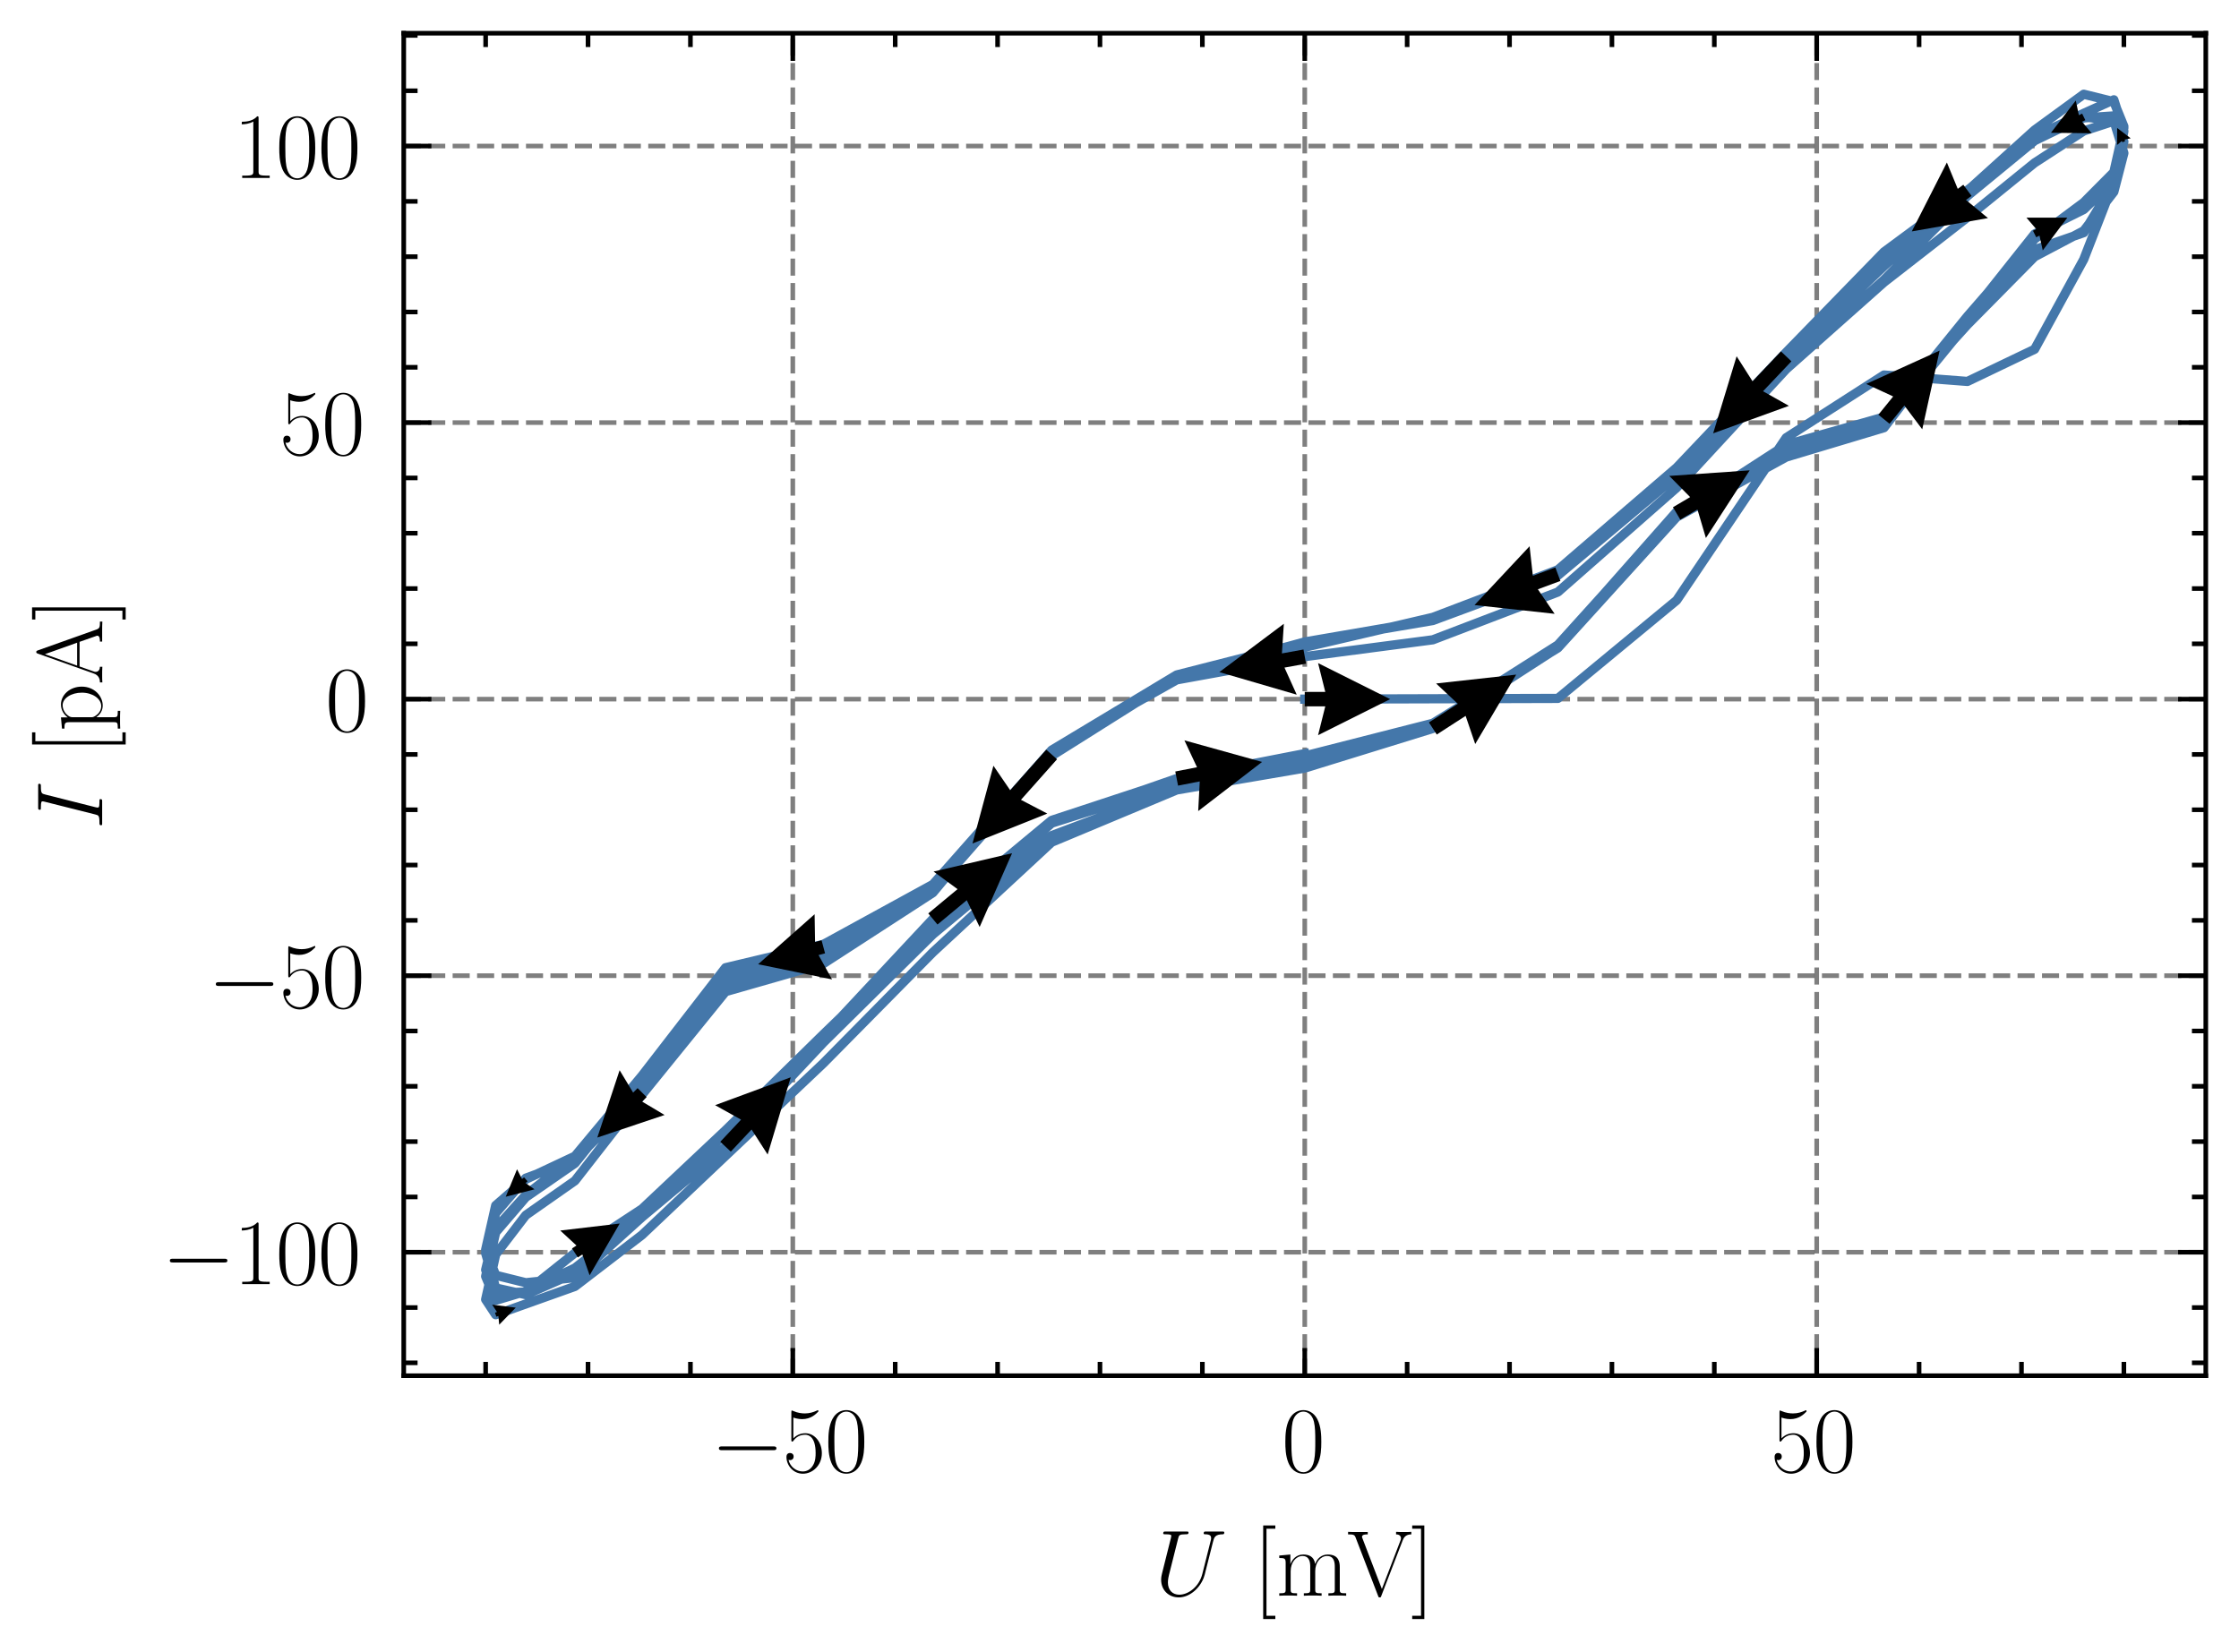 <?xml version="1.0" encoding="utf-8" standalone="no"?>
<!DOCTYPE svg PUBLIC "-//W3C//DTD SVG 1.1//EN"
  "http://www.w3.org/Graphics/SVG/1.1/DTD/svg11.dtd">
<svg xmlns:xlink="http://www.w3.org/1999/xlink" width="242.655pt" height="179.048pt" viewBox="0 0 242.655 179.048" xmlns="http://www.w3.org/2000/svg" version="1.1">
 <defs>
  <style type="text/css">*{stroke-linejoin: round; stroke-linecap: butt}</style>
 </defs>
 <g id="figure_1">
  <g id="patch_1">
   <path d="M 0 179.048 
L 242.655 179.048 
L 242.655 0 
L 0 0 
L 0 179.048 
z
" style="fill: none"/>
  </g>
  <g id="axes_1">
   <g id="patch_2">
    <path d="M 43.755 149.13 
L 239.055 149.13 
L 239.055 3.6 
L 43.755 3.6 
L 43.755 149.13 
z
" style="fill: none"/>
   </g>
   <g id="matplotlib.axis_1">
    <g id="xtick_1">
     <g id="line2d_1">
      <path d="M 85.922 149.13 
L 85.922 3.6 
" clip-path="url(#p06e6114f86)" style="fill: none; stroke-dasharray: 1.85,0.8; stroke-dashoffset: 0; stroke: #000000; stroke-opacity: 0.5; stroke-width: 0.5"/>
     </g>
     <g id="line2d_2">
      <defs>
       <path id="m172c52ded3" d="M 0 0 
L 0 -3 
" style="stroke: #000000; stroke-width: 0.5"/>
      </defs>
      <g>
       <use xlink:href="#m172c52ded3" x="85.922" y="149.13" style="stroke: #000000; stroke-width: 0.5"/>
      </g>
     </g>
     <g id="line2d_3">
      <defs>
       <path id="mcea7847531" d="M 0 0 
L 0 3 
" style="stroke: #000000; stroke-width: 0.5"/>
      </defs>
      <g>
       <use xlink:href="#mcea7847531" x="85.922" y="3.6" style="stroke: #000000; stroke-width: 0.5"/>
      </g>
     </g>
     <g id="text_1">
      <!-- $\mathdefault{−50}$ -->
      <g transform="translate(77.067 159.548) scale(0.1 -0.1)">
       <defs>
        <path id="CMSY10-0" d="M 4218 1472 
C 4326 1472 4442 1472 4442 1600 
C 4442 1728 4326 1728 4218 1728 
L 755 1728 
C 646 1728 531 1728 531 1600 
C 531 1472 646 1472 755 1472 
L 4218 1472 
z
" transform="scale(0.016)"/>
        <path id="CMR17-35" d="M 730 3692 
C 794 3666 1056 3584 1325 3584 
C 1920 3584 2246 3911 2432 4100 
C 2432 4157 2432 4192 2394 4192 
C 2387 4192 2374 4192 2323 4163 
C 2099 4058 1837 3973 1517 3973 
C 1325 3973 1037 3999 723 4139 
C 653 4171 640 4171 634 4171 
C 602 4171 595 4164 595 4037 
L 595 2203 
C 595 2089 595 2057 659 2057 
C 691 2057 704 2070 736 2114 
C 941 2401 1222 2522 1542 2522 
C 1766 2522 2246 2382 2246 1289 
C 2246 1085 2246 715 2054 421 
C 1894 159 1645 25 1370 25 
C 947 25 518 320 403 814 
C 429 807 480 795 506 795 
C 589 795 749 840 749 1038 
C 749 1210 627 1280 506 1280 
C 358 1280 262 1190 262 1011 
C 262 454 704 -128 1382 -128 
C 2042 -128 2669 440 2669 1264 
C 2669 2030 2170 2624 1549 2624 
C 1222 2624 947 2503 730 2274 
L 730 3692 
z
" transform="scale(0.016)"/>
        <path id="CMR17-30" d="M 2688 2025 
C 2688 2416 2682 3080 2413 3591 
C 2176 4039 1798 4198 1466 4198 
C 1158 4198 768 4058 525 3597 
C 269 3118 243 2524 243 2025 
C 243 1661 250 1106 448 619 
C 723 -39 1216 -128 1466 -128 
C 1760 -128 2208 -7 2470 600 
C 2662 1042 2688 1559 2688 2025 
z
M 1466 -26 
C 1056 -26 813 325 723 812 
C 653 1188 653 1738 653 2096 
C 653 2588 653 2997 736 3387 
C 858 3929 1216 4096 1466 4096 
C 1728 4096 2067 3923 2189 3400 
C 2272 3036 2278 2607 2278 2096 
C 2278 1680 2278 1169 2202 792 
C 2067 95 1690 -26 1466 -26 
z
" transform="scale(0.016)"/>
       </defs>
       <use xlink:href="#CMSY10-0" transform="scale(0.996)"/>
       <use xlink:href="#CMR17-35" transform="translate(77.487 0) scale(0.996)"/>
       <use xlink:href="#CMR17-30" transform="translate(123.178 0) scale(0.996)"/>
      </g>
     </g>
    </g>
    <g id="xtick_2">
     <g id="line2d_4">
      <path d="M 141.405 149.13 
L 141.405 3.6 
" clip-path="url(#p06e6114f86)" style="fill: none; stroke-dasharray: 1.85,0.8; stroke-dashoffset: 0; stroke: #000000; stroke-opacity: 0.5; stroke-width: 0.5"/>
     </g>
     <g id="line2d_5">
      <g>
       <use xlink:href="#m172c52ded3" x="141.405" y="149.13" style="stroke: #000000; stroke-width: 0.5"/>
      </g>
     </g>
     <g id="line2d_6">
      <g>
       <use xlink:href="#mcea7847531" x="141.405" y="3.6" style="stroke: #000000; stroke-width: 0.5"/>
      </g>
     </g>
     <g id="text_2">
      <!-- $\mathdefault{0}$ -->
      <g transform="translate(138.915 159.548) scale(0.1 -0.1)">
       <use xlink:href="#CMR17-30" transform="scale(0.996)"/>
      </g>
     </g>
    </g>
    <g id="xtick_3">
     <g id="line2d_7">
      <path d="M 196.888 149.13 
L 196.888 3.6 
" clip-path="url(#p06e6114f86)" style="fill: none; stroke-dasharray: 1.85,0.8; stroke-dashoffset: 0; stroke: #000000; stroke-opacity: 0.5; stroke-width: 0.5"/>
     </g>
     <g id="line2d_8">
      <g>
       <use xlink:href="#m172c52ded3" x="196.888" y="149.13" style="stroke: #000000; stroke-width: 0.5"/>
      </g>
     </g>
     <g id="line2d_9">
      <g>
       <use xlink:href="#mcea7847531" x="196.888" y="3.6" style="stroke: #000000; stroke-width: 0.5"/>
      </g>
     </g>
     <g id="text_3">
      <!-- $\mathdefault{50}$ -->
      <g transform="translate(191.907 159.548) scale(0.1 -0.1)">
       <use xlink:href="#CMR17-35" transform="scale(0.996)"/>
       <use xlink:href="#CMR17-30" transform="translate(45.69 0) scale(0.996)"/>
      </g>
     </g>
    </g>
    <g id="xtick_4">
     <g id="line2d_10">
      <defs>
       <path id="m55283a9074" d="M 0 0 
L 0 -1.5 
" style="stroke: #000000; stroke-width: 0.5"/>
      </defs>
      <g>
       <use xlink:href="#m55283a9074" x="52.633" y="149.13" style="stroke: #000000; stroke-width: 0.5"/>
      </g>
     </g>
     <g id="line2d_11">
      <defs>
       <path id="m4ad8b0ff01" d="M 0 0 
L 0 1.5 
" style="stroke: #000000; stroke-width: 0.5"/>
      </defs>
      <g>
       <use xlink:href="#m4ad8b0ff01" x="52.633" y="3.6" style="stroke: #000000; stroke-width: 0.5"/>
      </g>
     </g>
    </g>
    <g id="xtick_5">
     <g id="line2d_12">
      <g>
       <use xlink:href="#m55283a9074" x="63.729" y="149.13" style="stroke: #000000; stroke-width: 0.5"/>
      </g>
     </g>
     <g id="line2d_13">
      <g>
       <use xlink:href="#m4ad8b0ff01" x="63.729" y="3.6" style="stroke: #000000; stroke-width: 0.5"/>
      </g>
     </g>
    </g>
    <g id="xtick_6">
     <g id="line2d_14">
      <g>
       <use xlink:href="#m55283a9074" x="74.826" y="149.13" style="stroke: #000000; stroke-width: 0.5"/>
      </g>
     </g>
     <g id="line2d_15">
      <g>
       <use xlink:href="#m4ad8b0ff01" x="74.826" y="3.6" style="stroke: #000000; stroke-width: 0.5"/>
      </g>
     </g>
    </g>
    <g id="xtick_7">
     <g id="line2d_16">
      <g>
       <use xlink:href="#m55283a9074" x="97.019" y="149.13" style="stroke: #000000; stroke-width: 0.5"/>
      </g>
     </g>
     <g id="line2d_17">
      <g>
       <use xlink:href="#m4ad8b0ff01" x="97.019" y="3.6" style="stroke: #000000; stroke-width: 0.5"/>
      </g>
     </g>
    </g>
    <g id="xtick_8">
     <g id="line2d_18">
      <g>
       <use xlink:href="#m55283a9074" x="108.116" y="149.13" style="stroke: #000000; stroke-width: 0.5"/>
      </g>
     </g>
     <g id="line2d_19">
      <g>
       <use xlink:href="#m4ad8b0ff01" x="108.116" y="3.6" style="stroke: #000000; stroke-width: 0.5"/>
      </g>
     </g>
    </g>
    <g id="xtick_9">
     <g id="line2d_20">
      <g>
       <use xlink:href="#m55283a9074" x="119.212" y="149.13" style="stroke: #000000; stroke-width: 0.5"/>
      </g>
     </g>
     <g id="line2d_21">
      <g>
       <use xlink:href="#m4ad8b0ff01" x="119.212" y="3.6" style="stroke: #000000; stroke-width: 0.5"/>
      </g>
     </g>
    </g>
    <g id="xtick_10">
     <g id="line2d_22">
      <g>
       <use xlink:href="#m55283a9074" x="130.309" y="149.13" style="stroke: #000000; stroke-width: 0.5"/>
      </g>
     </g>
     <g id="line2d_23">
      <g>
       <use xlink:href="#m4ad8b0ff01" x="130.309" y="3.6" style="stroke: #000000; stroke-width: 0.5"/>
      </g>
     </g>
    </g>
    <g id="xtick_11">
     <g id="line2d_24">
      <g>
       <use xlink:href="#m55283a9074" x="152.502" y="149.13" style="stroke: #000000; stroke-width: 0.5"/>
      </g>
     </g>
     <g id="line2d_25">
      <g>
       <use xlink:href="#m4ad8b0ff01" x="152.502" y="3.6" style="stroke: #000000; stroke-width: 0.5"/>
      </g>
     </g>
    </g>
    <g id="xtick_12">
     <g id="line2d_26">
      <g>
       <use xlink:href="#m55283a9074" x="163.599" y="149.13" style="stroke: #000000; stroke-width: 0.5"/>
      </g>
     </g>
     <g id="line2d_27">
      <g>
       <use xlink:href="#m4ad8b0ff01" x="163.599" y="3.6" style="stroke: #000000; stroke-width: 0.5"/>
      </g>
     </g>
    </g>
    <g id="xtick_13">
     <g id="line2d_28">
      <g>
       <use xlink:href="#m55283a9074" x="174.695" y="149.13" style="stroke: #000000; stroke-width: 0.5"/>
      </g>
     </g>
     <g id="line2d_29">
      <g>
       <use xlink:href="#m4ad8b0ff01" x="174.695" y="3.6" style="stroke: #000000; stroke-width: 0.5"/>
      </g>
     </g>
    </g>
    <g id="xtick_14">
     <g id="line2d_30">
      <g>
       <use xlink:href="#m55283a9074" x="185.792" y="149.13" style="stroke: #000000; stroke-width: 0.5"/>
      </g>
     </g>
     <g id="line2d_31">
      <g>
       <use xlink:href="#m4ad8b0ff01" x="185.792" y="3.6" style="stroke: #000000; stroke-width: 0.5"/>
      </g>
     </g>
    </g>
    <g id="xtick_15">
     <g id="line2d_32">
      <g>
       <use xlink:href="#m55283a9074" x="207.985" y="149.13" style="stroke: #000000; stroke-width: 0.5"/>
      </g>
     </g>
     <g id="line2d_33">
      <g>
       <use xlink:href="#m4ad8b0ff01" x="207.985" y="3.6" style="stroke: #000000; stroke-width: 0.5"/>
      </g>
     </g>
    </g>
    <g id="xtick_16">
     <g id="line2d_34">
      <g>
       <use xlink:href="#m55283a9074" x="219.082" y="149.13" style="stroke: #000000; stroke-width: 0.5"/>
      </g>
     </g>
     <g id="line2d_35">
      <g>
       <use xlink:href="#m4ad8b0ff01" x="219.082" y="3.6" style="stroke: #000000; stroke-width: 0.5"/>
      </g>
     </g>
    </g>
    <g id="xtick_17">
     <g id="line2d_36">
      <g>
       <use xlink:href="#m55283a9074" x="230.178" y="149.13" style="stroke: #000000; stroke-width: 0.5"/>
      </g>
     </g>
     <g id="line2d_37">
      <g>
       <use xlink:href="#m4ad8b0ff01" x="230.178" y="3.6" style="stroke: #000000; stroke-width: 0.5"/>
      </g>
     </g>
    </g>
    <g id="text_4">
     <!-- $U$ [mV] -->
     <g transform="translate(125.146 172.958) scale(0.1 -0.1)">
      <defs>
       <path id="CMMI12-55" d="M 3238 1474 
C 3014 581 2272 57 1670 57 
C 1210 57 896 363 896 891 
C 896 916 896 1107 966 1387 
L 1594 3887 
C 1651 4103 1664 4167 2118 4167 
C 2234 4167 2298 4167 2298 4282 
C 2298 4352 2240 4352 2202 4352 
C 2086 4352 1952 4352 1830 4352 
L 1075 4352 
C 954 4352 819 4352 698 4352 
C 653 4352 576 4352 576 4231 
C 576 4167 621 4167 742 4167 
C 1126 4167 1126 4116 1126 4046 
C 1126 4008 1082 3824 1050 3715 
L 493 1488 
C 474 1418 435 1246 435 1075 
C 435 374 941 -128 1638 -128 
C 2285 -128 3002 384 3328 1197 
C 3373 1305 3430 1530 3469 1702 
C 3533 1933 3667 2496 3712 2662 
L 3955 3623 
C 4038 3956 4090 4167 4653 4167 
C 4704 4173 4730 4224 4730 4282 
C 4730 4352 4672 4352 4646 4352 
C 4557 4352 4442 4352 4352 4352 
L 4051 4352 
C 3654 4352 3450 4352 3443 4352 
C 3405 4352 3328 4352 3328 4231 
C 3328 4167 3379 4167 3424 4167 
C 3808 4167 3834 4020 3834 3905 
C 3834 3848 3834 3828 3808 3739 
L 3238 1474 
z
" transform="scale(0.016)"/>
       <path id="CMR17-5b" d="M 1504 -1600 
L 1504 -1377 
L 902 -1377 
L 902 4544 
L 1504 4544 
L 1504 4767 
L 678 4767 
L 678 -1600 
L 1504 -1600 
z
" transform="scale(0.016)"/>
       <path id="CMR17-6d" d="M 4326 1933 
C 4326 2252 4269 2790 3507 2790 
C 3072 2790 2771 2496 2656 2151 
L 2650 2151 
C 2573 2676 2195 2790 1837 2790 
C 1331 2790 1069 2400 973 2144 
L 966 2144 
L 966 2790 
L 211 2720 
L 211 2554 
C 589 2554 646 2515 646 2208 
L 646 428 
C 646 184 621 153 211 153 
L 211 -13 
C 365 0 646 0 813 0 
C 979 0 1267 0 1421 -13 
L 1421 153 
C 1011 153 986 178 986 428 
L 986 1658 
C 986 2247 1344 2688 1792 2688 
C 2266 2688 2317 2266 2317 1958 
L 2317 428 
C 2317 184 2291 153 1882 153 
L 1882 -13 
C 2035 0 2317 0 2483 0 
C 2650 0 2938 0 3091 -13 
L 3091 153 
C 2682 153 2656 178 2656 428 
L 2656 1658 
C 2656 2247 3014 2688 3462 2688 
C 3936 2688 3987 2266 3987 1958 
L 3987 428 
C 3987 184 3962 153 3552 153 
L 3552 -13 
C 3706 0 3987 0 4154 0 
C 4320 0 4608 0 4762 -13 
L 4762 153 
C 4352 153 4326 178 4326 428 
L 4326 1933 
z
" transform="scale(0.016)"/>
       <path id="CMR17-56" d="M 3776 3745 
C 3834 3886 3936 4160 4365 4160 
L 4365 4332 
C 4218 4319 4051 4319 3891 4319 
C 3738 4319 3475 4319 3328 4332 
L 3328 4160 
C 3648 4160 3661 3936 3661 3898 
C 3661 3827 3642 3783 3622 3732 
L 2362 446 
L 1043 3886 
C 1024 3931 1011 3963 1011 3994 
C 1011 4160 1267 4160 1402 4160 
L 1402 4319 
C 1197 4319 896 4319 685 4319 
C 518 4319 218 4319 64 4332 
L 64 4160 
C 435 4160 506 4135 582 3931 
L 2106 -26 
C 2138 -115 2144 -128 2214 -128 
C 2285 -128 2291 -115 2323 -26 
L 3776 3745 
z
" transform="scale(0.016)"/>
       <path id="CMR17-5d" d="M 915 4767 
L 90 4767 
L 90 4544 
L 691 4544 
L 691 -1377 
L 90 -1377 
L 90 -1600 
L 915 -1600 
L 915 4767 
z
" transform="scale(0.016)"/>
      </defs>
      <use xlink:href="#CMMI12-55" transform="scale(0.996)"/>
      <use xlink:href="#CMR17-5b" transform="translate(106.735 0) scale(0.996)"/>
      <use xlink:href="#CMR17-6d" transform="translate(131.606 0) scale(0.996)"/>
      <use xlink:href="#CMR17-56" transform="translate(208.525 0) scale(0.996)"/>
      <use xlink:href="#CMR17-5d" transform="translate(277.598 0) scale(0.996)"/>
     </g>
    </g>
   </g>
   <g id="matplotlib.axis_2">
    <g id="ytick_1">
     <g id="line2d_38">
      <path d="M 43.755 135.742 
L 239.055 135.742 
" clip-path="url(#p06e6114f86)" style="fill: none; stroke-dasharray: 1.85,0.8; stroke-dashoffset: 0; stroke: #000000; stroke-opacity: 0.5; stroke-width: 0.5"/>
     </g>
     <g id="line2d_39">
      <defs>
       <path id="mbc89bb32a7" d="M 0 0 
L 3 0 
" style="stroke: #000000; stroke-width: 0.5"/>
      </defs>
      <g>
       <use xlink:href="#mbc89bb32a7" x="43.755" y="135.742" style="stroke: #000000; stroke-width: 0.5"/>
      </g>
     </g>
     <g id="line2d_40">
      <defs>
       <path id="mdef632bd37" d="M 0 0 
L -3 0 
" style="stroke: #000000; stroke-width: 0.5"/>
      </defs>
      <g>
       <use xlink:href="#mdef632bd37" x="239.055" y="135.742" style="stroke: #000000; stroke-width: 0.5"/>
      </g>
     </g>
     <g id="text_5">
      <!-- $\mathdefault{−100}$ -->
      <g transform="translate(17.563 139.201) scale(0.1 -0.1)">
       <defs>
        <path id="CMR17-31" d="M 1702 4058 
C 1702 4192 1696 4192 1606 4192 
C 1357 3916 979 3827 621 3827 
C 602 3827 570 3827 563 3808 
C 557 3795 557 3782 557 3648 
C 755 3648 1088 3686 1344 3839 
L 1344 461 
C 1344 236 1331 160 781 160 
L 589 160 
L 589 0 
C 896 0 1216 0 1523 0 
C 1830 0 2150 0 2458 0 
L 2458 160 
L 2266 160 
C 1715 160 1702 230 1702 458 
L 1702 4058 
z
" transform="scale(0.016)"/>
       </defs>
       <use xlink:href="#CMSY10-0" transform="scale(0.996)"/>
       <use xlink:href="#CMR17-31" transform="translate(77.487 0) scale(0.996)"/>
       <use xlink:href="#CMR17-30" transform="translate(123.178 0) scale(0.996)"/>
       <use xlink:href="#CMR17-30" transform="translate(168.868 0) scale(0.996)"/>
      </g>
     </g>
    </g>
    <g id="ytick_2">
     <g id="line2d_41">
      <path d="M 43.755 105.765 
L 239.055 105.765 
" clip-path="url(#p06e6114f86)" style="fill: none; stroke-dasharray: 1.85,0.8; stroke-dashoffset: 0; stroke: #000000; stroke-opacity: 0.5; stroke-width: 0.5"/>
     </g>
     <g id="line2d_42">
      <g>
       <use xlink:href="#mbc89bb32a7" x="43.755" y="105.765" style="stroke: #000000; stroke-width: 0.5"/>
      </g>
     </g>
     <g id="line2d_43">
      <g>
       <use xlink:href="#mdef632bd37" x="239.055" y="105.765" style="stroke: #000000; stroke-width: 0.5"/>
      </g>
     </g>
     <g id="text_6">
      <!-- $\mathdefault{−50}$ -->
      <g transform="translate(22.544 109.224) scale(0.1 -0.1)">
       <use xlink:href="#CMSY10-0" transform="scale(0.996)"/>
       <use xlink:href="#CMR17-35" transform="translate(77.487 0) scale(0.996)"/>
       <use xlink:href="#CMR17-30" transform="translate(123.178 0) scale(0.996)"/>
      </g>
     </g>
    </g>
    <g id="ytick_3">
     <g id="line2d_44">
      <path d="M 43.755 75.788 
L 239.055 75.788 
" clip-path="url(#p06e6114f86)" style="fill: none; stroke-dasharray: 1.85,0.8; stroke-dashoffset: 0; stroke: #000000; stroke-opacity: 0.5; stroke-width: 0.5"/>
     </g>
     <g id="line2d_45">
      <g>
       <use xlink:href="#mbc89bb32a7" x="43.755" y="75.788" style="stroke: #000000; stroke-width: 0.5"/>
      </g>
     </g>
     <g id="line2d_46">
      <g>
       <use xlink:href="#mdef632bd37" x="239.055" y="75.788" style="stroke: #000000; stroke-width: 0.5"/>
      </g>
     </g>
     <g id="text_7">
      <!-- $\mathdefault{0}$ -->
      <g transform="translate(35.274 79.247) scale(0.1 -0.1)">
       <use xlink:href="#CMR17-30" transform="scale(0.996)"/>
      </g>
     </g>
    </g>
    <g id="ytick_4">
     <g id="line2d_47">
      <path d="M 43.755 45.81 
L 239.055 45.81 
" clip-path="url(#p06e6114f86)" style="fill: none; stroke-dasharray: 1.85,0.8; stroke-dashoffset: 0; stroke: #000000; stroke-opacity: 0.5; stroke-width: 0.5"/>
     </g>
     <g id="line2d_48">
      <g>
       <use xlink:href="#mbc89bb32a7" x="43.755" y="45.81" style="stroke: #000000; stroke-width: 0.5"/>
      </g>
     </g>
     <g id="line2d_49">
      <g>
       <use xlink:href="#mdef632bd37" x="239.055" y="45.81" style="stroke: #000000; stroke-width: 0.5"/>
      </g>
     </g>
     <g id="text_8">
      <!-- $\mathdefault{50}$ -->
      <g transform="translate(30.293 49.27) scale(0.1 -0.1)">
       <use xlink:href="#CMR17-35" transform="scale(0.996)"/>
       <use xlink:href="#CMR17-30" transform="translate(45.69 0) scale(0.996)"/>
      </g>
     </g>
    </g>
    <g id="ytick_5">
     <g id="line2d_50">
      <path d="M 43.755 15.833 
L 239.055 15.833 
" clip-path="url(#p06e6114f86)" style="fill: none; stroke-dasharray: 1.85,0.8; stroke-dashoffset: 0; stroke: #000000; stroke-opacity: 0.5; stroke-width: 0.5"/>
     </g>
     <g id="line2d_51">
      <g>
       <use xlink:href="#mbc89bb32a7" x="43.755" y="15.833" style="stroke: #000000; stroke-width: 0.5"/>
      </g>
     </g>
     <g id="line2d_52">
      <g>
       <use xlink:href="#mdef632bd37" x="239.055" y="15.833" style="stroke: #000000; stroke-width: 0.5"/>
      </g>
     </g>
     <g id="text_9">
      <!-- $\mathdefault{100}$ -->
      <g transform="translate(25.311 19.292) scale(0.1 -0.1)">
       <use xlink:href="#CMR17-31" transform="scale(0.996)"/>
       <use xlink:href="#CMR17-30" transform="translate(45.69 0) scale(0.996)"/>
       <use xlink:href="#CMR17-30" transform="translate(91.381 0) scale(0.996)"/>
      </g>
     </g>
    </g>
    <g id="ytick_6">
     <g id="line2d_53">
      <defs>
       <path id="m4c6cfa48c3" d="M 0 0 
L 1.5 0 
" style="stroke: #000000; stroke-width: 0.5"/>
      </defs>
      <g>
       <use xlink:href="#m4c6cfa48c3" x="43.755" y="147.733" style="stroke: #000000; stroke-width: 0.5"/>
      </g>
     </g>
     <g id="line2d_54">
      <defs>
       <path id="m21a4c5b651" d="M 0 0 
L -1.5 0 
" style="stroke: #000000; stroke-width: 0.5"/>
      </defs>
      <g>
       <use xlink:href="#m21a4c5b651" x="239.055" y="147.733" style="stroke: #000000; stroke-width: 0.5"/>
      </g>
     </g>
    </g>
    <g id="ytick_7">
     <g id="line2d_55">
      <g>
       <use xlink:href="#m4c6cfa48c3" x="43.755" y="141.738" style="stroke: #000000; stroke-width: 0.5"/>
      </g>
     </g>
     <g id="line2d_56">
      <g>
       <use xlink:href="#m21a4c5b651" x="239.055" y="141.738" style="stroke: #000000; stroke-width: 0.5"/>
      </g>
     </g>
    </g>
    <g id="ytick_8">
     <g id="line2d_57">
      <g>
       <use xlink:href="#m4c6cfa48c3" x="43.755" y="129.747" style="stroke: #000000; stroke-width: 0.5"/>
      </g>
     </g>
     <g id="line2d_58">
      <g>
       <use xlink:href="#m21a4c5b651" x="239.055" y="129.747" style="stroke: #000000; stroke-width: 0.5"/>
      </g>
     </g>
    </g>
    <g id="ytick_9">
     <g id="line2d_59">
      <g>
       <use xlink:href="#m4c6cfa48c3" x="43.755" y="123.751" style="stroke: #000000; stroke-width: 0.5"/>
      </g>
     </g>
     <g id="line2d_60">
      <g>
       <use xlink:href="#m21a4c5b651" x="239.055" y="123.751" style="stroke: #000000; stroke-width: 0.5"/>
      </g>
     </g>
    </g>
    <g id="ytick_10">
     <g id="line2d_61">
      <g>
       <use xlink:href="#m4c6cfa48c3" x="43.755" y="117.756" style="stroke: #000000; stroke-width: 0.5"/>
      </g>
     </g>
     <g id="line2d_62">
      <g>
       <use xlink:href="#m21a4c5b651" x="239.055" y="117.756" style="stroke: #000000; stroke-width: 0.5"/>
      </g>
     </g>
    </g>
    <g id="ytick_11">
     <g id="line2d_63">
      <g>
       <use xlink:href="#m4c6cfa48c3" x="43.755" y="111.76" style="stroke: #000000; stroke-width: 0.5"/>
      </g>
     </g>
     <g id="line2d_64">
      <g>
       <use xlink:href="#m21a4c5b651" x="239.055" y="111.76" style="stroke: #000000; stroke-width: 0.5"/>
      </g>
     </g>
    </g>
    <g id="ytick_12">
     <g id="line2d_65">
      <g>
       <use xlink:href="#m4c6cfa48c3" x="43.755" y="99.769" style="stroke: #000000; stroke-width: 0.5"/>
      </g>
     </g>
     <g id="line2d_66">
      <g>
       <use xlink:href="#m21a4c5b651" x="239.055" y="99.769" style="stroke: #000000; stroke-width: 0.5"/>
      </g>
     </g>
    </g>
    <g id="ytick_13">
     <g id="line2d_67">
      <g>
       <use xlink:href="#m4c6cfa48c3" x="43.755" y="93.774" style="stroke: #000000; stroke-width: 0.5"/>
      </g>
     </g>
     <g id="line2d_68">
      <g>
       <use xlink:href="#m21a4c5b651" x="239.055" y="93.774" style="stroke: #000000; stroke-width: 0.5"/>
      </g>
     </g>
    </g>
    <g id="ytick_14">
     <g id="line2d_69">
      <g>
       <use xlink:href="#m4c6cfa48c3" x="43.755" y="87.779" style="stroke: #000000; stroke-width: 0.5"/>
      </g>
     </g>
     <g id="line2d_70">
      <g>
       <use xlink:href="#m21a4c5b651" x="239.055" y="87.779" style="stroke: #000000; stroke-width: 0.5"/>
      </g>
     </g>
    </g>
    <g id="ytick_15">
     <g id="line2d_71">
      <g>
       <use xlink:href="#m4c6cfa48c3" x="43.755" y="81.783" style="stroke: #000000; stroke-width: 0.5"/>
      </g>
     </g>
     <g id="line2d_72">
      <g>
       <use xlink:href="#m21a4c5b651" x="239.055" y="81.783" style="stroke: #000000; stroke-width: 0.5"/>
      </g>
     </g>
    </g>
    <g id="ytick_16">
     <g id="line2d_73">
      <g>
       <use xlink:href="#m4c6cfa48c3" x="43.755" y="69.792" style="stroke: #000000; stroke-width: 0.5"/>
      </g>
     </g>
     <g id="line2d_74">
      <g>
       <use xlink:href="#m21a4c5b651" x="239.055" y="69.792" style="stroke: #000000; stroke-width: 0.5"/>
      </g>
     </g>
    </g>
    <g id="ytick_17">
     <g id="line2d_75">
      <g>
       <use xlink:href="#m4c6cfa48c3" x="43.755" y="63.797" style="stroke: #000000; stroke-width: 0.5"/>
      </g>
     </g>
     <g id="line2d_76">
      <g>
       <use xlink:href="#m21a4c5b651" x="239.055" y="63.797" style="stroke: #000000; stroke-width: 0.5"/>
      </g>
     </g>
    </g>
    <g id="ytick_18">
     <g id="line2d_77">
      <g>
       <use xlink:href="#m4c6cfa48c3" x="43.755" y="57.801" style="stroke: #000000; stroke-width: 0.5"/>
      </g>
     </g>
     <g id="line2d_78">
      <g>
       <use xlink:href="#m21a4c5b651" x="239.055" y="57.801" style="stroke: #000000; stroke-width: 0.5"/>
      </g>
     </g>
    </g>
    <g id="ytick_19">
     <g id="line2d_79">
      <g>
       <use xlink:href="#m4c6cfa48c3" x="43.755" y="51.806" style="stroke: #000000; stroke-width: 0.5"/>
      </g>
     </g>
     <g id="line2d_80">
      <g>
       <use xlink:href="#m21a4c5b651" x="239.055" y="51.806" style="stroke: #000000; stroke-width: 0.5"/>
      </g>
     </g>
    </g>
    <g id="ytick_20">
     <g id="line2d_81">
      <g>
       <use xlink:href="#m4c6cfa48c3" x="43.755" y="39.815" style="stroke: #000000; stroke-width: 0.5"/>
      </g>
     </g>
     <g id="line2d_82">
      <g>
       <use xlink:href="#m21a4c5b651" x="239.055" y="39.815" style="stroke: #000000; stroke-width: 0.5"/>
      </g>
     </g>
    </g>
    <g id="ytick_21">
     <g id="line2d_83">
      <g>
       <use xlink:href="#m4c6cfa48c3" x="43.755" y="33.819" style="stroke: #000000; stroke-width: 0.5"/>
      </g>
     </g>
     <g id="line2d_84">
      <g>
       <use xlink:href="#m21a4c5b651" x="239.055" y="33.819" style="stroke: #000000; stroke-width: 0.5"/>
      </g>
     </g>
    </g>
    <g id="ytick_22">
     <g id="line2d_85">
      <g>
       <use xlink:href="#m4c6cfa48c3" x="43.755" y="27.824" style="stroke: #000000; stroke-width: 0.5"/>
      </g>
     </g>
     <g id="line2d_86">
      <g>
       <use xlink:href="#m21a4c5b651" x="239.055" y="27.824" style="stroke: #000000; stroke-width: 0.5"/>
      </g>
     </g>
    </g>
    <g id="ytick_23">
     <g id="line2d_87">
      <g>
       <use xlink:href="#m4c6cfa48c3" x="43.755" y="21.828" style="stroke: #000000; stroke-width: 0.5"/>
      </g>
     </g>
     <g id="line2d_88">
      <g>
       <use xlink:href="#m21a4c5b651" x="239.055" y="21.828" style="stroke: #000000; stroke-width: 0.5"/>
      </g>
     </g>
    </g>
    <g id="ytick_24">
     <g id="line2d_89">
      <g>
       <use xlink:href="#m4c6cfa48c3" x="43.755" y="9.838" style="stroke: #000000; stroke-width: 0.5"/>
      </g>
     </g>
     <g id="line2d_90">
      <g>
       <use xlink:href="#m21a4c5b651" x="239.055" y="9.838" style="stroke: #000000; stroke-width: 0.5"/>
      </g>
     </g>
    </g>
    <g id="ytick_25">
     <g id="line2d_91">
      <g>
       <use xlink:href="#m4c6cfa48c3" x="43.755" y="3.842" style="stroke: #000000; stroke-width: 0.5"/>
      </g>
     </g>
     <g id="line2d_92">
      <g>
       <use xlink:href="#m21a4c5b651" x="239.055" y="3.842" style="stroke: #000000; stroke-width: 0.5"/>
      </g>
     </g>
    </g>
    <g id="text_10">
     <!-- $I$ [pA] -->
     <g transform="translate(11.072 89.877) rotate(-90) scale(0.1 -0.1)">
      <defs>
       <path id="CMMI12-49" d="M 2355 3880 
C 2413 4103 2426 4167 2893 4167 
C 3034 4167 3085 4167 3085 4288 
C 3085 4352 3014 4352 2995 4352 
C 2880 4352 2739 4352 2624 4352 
L 1837 4352 
C 1709 4352 1562 4352 1434 4352 
C 1382 4352 1312 4352 1312 4231 
C 1312 4167 1363 4167 1491 4167 
C 1888 4167 1888 4116 1888 4046 
C 1888 4002 1875 3963 1862 3906 
L 998 472 
C 941 249 928 185 461 185 
C 320 185 262 185 262 64 
C 262 0 326 0 358 0 
C 474 0 614 0 730 0 
L 1517 0 
C 1645 0 1786 0 1914 0 
C 1965 0 2042 0 2042 115 
C 2042 185 2003 185 1862 185 
C 1466 185 1466 236 1466 312 
C 1466 325 1466 357 1491 459 
L 2355 3880 
z
" transform="scale(0.016)"/>
       <path id="CMR17-70" d="M 1408 -1063 
C 998 -1063 973 -1037 973 -789 
L 973 402 
C 1158 134 1427 -38 1766 -38 
C 2406 -38 3053 523 3053 1388 
C 3053 2191 2496 2802 1837 2802 
C 1453 2802 1139 2592 960 2338 
L 960 2802 
L 198 2732 
L 198 2567 
C 576 2567 634 2528 634 2223 
L 634 -789 
C 634 -1031 608 -1063 198 -1063 
L 198 -1228 
C 352 -1216 634 -1216 800 -1216 
C 966 -1216 1254 -1216 1408 -1228 
L 1408 -1063 
z
M 973 2012 
C 973 2102 973 2235 1222 2471 
C 1254 2497 1472 2688 1792 2688 
C 2259 2688 2643 2108 2643 1382 
C 2643 656 2234 64 1728 64 
C 1498 64 1248 172 1056 472 
C 973 612 973 650 973 752 
L 973 2012 
z
" transform="scale(0.016)"/>
       <path id="CMR17-41" d="M 2323 4378 
C 2291 4461 2278 4480 2214 4480 
C 2150 4480 2138 4461 2106 4378 
L 749 566 
C 627 223 371 153 147 153 
L 147 -13 
C 262 0 518 0 640 0 
C 800 0 1056 0 1210 -13 
L 1210 153 
C 909 153 864 361 864 439 
C 864 497 877 530 890 569 
L 1229 1536 
L 2906 1536 
L 3290 442 
C 3322 365 3322 352 3322 327 
C 3322 153 3046 153 2925 153 
L 2925 0 
C 3110 0 3443 0 3642 0 
C 3808 0 4128 0 4282 -13 
L 4282 153 
C 3942 153 3827 153 3744 387 
L 2323 4378 
z
M 2067 3893 
L 2848 1702 
L 1286 1702 
L 2067 3893 
z
" transform="scale(0.016)"/>
      </defs>
      <use xlink:href="#CMMI12-49" transform="scale(0.996)"/>
      <use xlink:href="#CMR17-5b" transform="translate(80.932 0) scale(0.996)"/>
      <use xlink:href="#CMR17-70" transform="translate(105.804 0) scale(0.996)"/>
      <use xlink:href="#CMR17-41" transform="translate(156.699 0) scale(0.996)"/>
      <use xlink:href="#CMR17-5d" transform="translate(225.771 0) scale(0.996)"/>
     </g>
    </g>
   </g>
   <g id="line2d_93">
    <path d="M 141.405 75.788 
L 168.836 75.708 
L 181.708 65.074 
L 193.582 47.45 
L 204.179 40.652 
L 213.223 41.349 
L 220.502 37.862 
L 225.828 28.119 
L 229.091 19.724 
L 230.178 15.355 
L 229.091 13.134 
L 225.828 14.199 
L 220.502 17.655 
L 213.223 23.561 
L 204.179 30.602 
L 193.582 40.019 
L 181.708 52.871 
L 168.836 64.179 
L 155.287 69.355 
L 141.405 71.176 
L 127.524 73.698 
L 113.975 81.324 
L 101.103 96.768 
L 89.229 104.463 
L 78.632 107.495 
L 69.588 118.654 
L 62.309 127.998 
L 56.983 131.731 
L 53.72 135.988 
L 52.633 140.863 
L 53.72 142.515 
L 62.309 139.452 
L 69.588 133.863 
L 89.229 115.262 
L 101.103 103.231 
L 113.975 91.297 
L 127.524 85.632 
L 141.405 83.259 
L 155.287 78.968 
L 168.836 70.213 
L 181.708 55.904 
L 193.582 48.219 
L 204.179 45.208 
L 213.223 35.2 
L 220.502 27.83 
L 225.828 25.017 
L 229.091 20.793 
L 230.178 16.595 
L 229.091 13.07 
L 225.828 12.67 
L 220.502 15.255 
L 213.223 21.241 
L 204.179 30.34 
L 193.582 39.774 
L 181.708 51.595 
L 168.836 62.383 
L 155.287 67.03 
L 141.405 69.926 
L 127.524 73.457 
L 113.975 81.785 
L 101.103 96.265 
L 89.229 102.366 
L 78.632 105.772 
L 69.588 117.493 
L 62.309 125.408 
L 56.983 129.54 
L 53.72 133.155 
L 52.633 137.654 
L 53.72 140.145 
L 56.983 140.067 
L 62.309 135.818 
L 69.588 131.042 
L 78.632 122.524 
L 89.229 112.127 
L 101.103 100.636 
L 113.975 89.232 
L 127.524 84.922 
L 141.405 82.355 
L 155.287 78.517 
L 168.836 69.914 
L 181.708 55.656 
L 193.582 48.653 
L 204.179 46.099 
L 213.223 35.017 
L 220.502 27.068 
L 225.828 25.221 
L 229.091 19.828 
L 230.178 14.227 
L 229.091 10.818 
L 225.828 12.284 
L 220.502 14.807 
L 213.223 20.629 
L 204.179 27.312 
L 193.582 38.19 
L 181.708 50.693 
L 168.836 61.768 
L 155.287 66.921 
L 127.524 73.408 
L 113.975 81.846 
L 101.103 96.519 
L 89.229 102.636 
L 78.632 105.47 
L 69.588 117.052 
L 62.309 126.103 
L 56.983 129.786 
L 53.72 133.592 
L 52.633 138.36 
L 53.72 140.96 
L 56.983 139.984 
L 62.309 137.455 
L 69.588 131.788 
L 78.632 124.304 
L 89.229 113.022 
L 101.103 101.287 
L 113.975 90.577 
L 127.524 85.484 
L 155.287 78.405 
L 168.836 70.032 
L 181.708 55.465 
L 193.582 48.82 
L 204.179 45.449 
L 213.223 34.286 
L 220.502 25.915 
L 225.828 21.948 
L 229.091 18.664 
L 230.178 13.846 
L 229.091 12.563 
L 225.828 12.778 
L 220.502 15.147 
L 213.223 20.703 
L 204.179 28.18 
L 193.582 38.629 
L 181.708 51.147 
L 168.836 61.989 
L 155.287 67.2 
L 141.405 69.586 
L 127.524 73.404 
L 113.975 81.936 
L 101.103 96.618 
L 89.229 103.563 
L 78.632 106.673 
L 69.588 118.439 
L 62.309 125.749 
L 56.983 127.714 
L 53.72 131.513 
L 52.633 135.841 
L 53.72 139.614 
L 56.983 140.343 
L 62.309 138.001 
L 69.588 131.627 
L 78.632 122.869 
L 89.229 112.329 
L 101.103 99.619 
L 113.975 88.928 
L 127.524 84.465 
L 141.405 82.06 
L 155.287 78.549 
L 168.836 70.241 
L 181.708 56.053 
L 193.582 49.547 
L 204.179 46.365 
L 213.223 34.524 
L 220.502 25.366 
L 225.828 22.711 
L 229.091 19.616 
L 230.178 13.702 
L 229.091 11.022 
L 225.828 10.215 
L 220.502 14.098 
L 204.179 28.852 
L 193.582 38.946 
L 181.708 51.065 
L 168.836 62.244 
L 155.287 67.265 
L 141.405 69.621 
L 127.524 73.166 
L 113.975 81.318 
L 101.103 95.875 
L 89.229 102.379 
L 78.632 104.901 
L 69.588 116.6 
L 62.309 125.333 
L 56.983 127.837 
L 53.72 130.676 
L 52.633 135.473 
L 53.72 138.239 
L 56.983 139.048 
L 62.309 138.5 
L 69.588 131.933 
L 78.632 124.369 
L 89.229 112.895 
L 101.103 100.92 
L 113.975 89.121 
L 127.524 84.398 
L 141.405 81.693 
L 141.405 81.693 
" clip-path="url(#p06e6114f86)" style="fill: none; stroke: #4477aa; stroke-linecap: square"/>
   </g>
   <g id="patch_3">
    <path d="M 43.755 149.13 
L 43.755 3.6 
" style="fill: none; stroke: #000000; stroke-width: 0.5; stroke-linejoin: miter; stroke-linecap: square"/>
   </g>
   <g id="patch_4">
    <path d="M 239.055 149.13 
L 239.055 3.6 
" style="fill: none; stroke: #000000; stroke-width: 0.5; stroke-linejoin: miter; stroke-linecap: square"/>
   </g>
   <g id="patch_5">
    <path d="M 43.755 149.13 
L 239.055 149.13 
" style="fill: none; stroke: #000000; stroke-width: 0.5; stroke-linejoin: miter; stroke-linecap: square"/>
   </g>
   <g id="patch_6">
    <path d="M 43.755 3.6 
L 239.055 3.6 
" style="fill: none; stroke: #000000; stroke-width: 0.5; stroke-linejoin: miter; stroke-linecap: square"/>
   </g>
   <g id="Quiver_1">
    <path d="M 141.405 75.006 
L 143.629 75.006 
L 142.848 71.882 
L 150.66 75.788 
L 142.848 79.694 
L 143.629 76.569 
L 141.405 76.569 
L 141.405 75.006 
" clip-path="url(#p06e6114f86)"/>
    <path d="M 230.03 15.427 
L 229.958 15.279 
L 229.438 15.717 
L 229.453 13.874 
L 230.918 14.992 
L 230.254 15.134 
L 230.326 15.282 
L 230.03 15.427 
" clip-path="url(#p06e6114f86)"/>
    <path d="M 141.545 71.945 
L 139.208 72.369 
L 140.535 75.304 
L 132.151 72.857 
L 139.139 67.618 
L 138.929 70.832 
L 141.266 70.408 
L 141.545 71.945 
" clip-path="url(#p06e6114f86)"/>
    <path d="M 53.644 142.298 
L 53.861 142.221 
L 53.338 141.428 
L 55.895 141.751 
L 54.102 143.602 
L 54.014 142.656 
L 53.797 142.732 
L 53.644 142.298 
" clip-path="url(#p06e6114f86)"/>
    <path d="M 154.863 78.312 
L 157.991 76.291 
L 155.639 74.09 
L 164.32 73.131 
L 159.878 80.652 
L 158.839 77.603 
L 155.711 79.624 
L 154.863 78.312 
" clip-path="url(#p06e6114f86)"/>
    <path d="M 226.001 13.026 
L 225.645 13.198 
L 226.69 14.446 
L 222.277 14.393 
L 224.967 10.895 
L 225.301 12.488 
L 225.656 12.315 
L 226.001 13.026 
" clip-path="url(#p06e6114f86)"/>
    <path d="M 114.558 82.304 
L 110.648 86.703 
L 113.503 88.195 
L 105.393 91.439 
L 107.664 83.005 
L 109.481 85.665 
L 113.391 81.266 
L 114.558 82.304 
" clip-path="url(#p06e6114f86)"/>
    <path d="M 61.99 135.333 
L 62.476 135.015 
L 60.717 133.392 
L 67.162 132.634 
L 63.901 138.245 
L 63.113 135.985 
L 62.627 136.304 
L 61.99 135.333 
" clip-path="url(#p06e6114f86)"/>
    <path d="M 181.311 54.983 
L 183.171 53.886 
L 180.911 51.591 
L 189.624 50.987 
L 184.879 58.32 
L 183.965 55.232 
L 182.105 56.329 
L 181.311 54.983 
" clip-path="url(#p06e6114f86)"/>
    <path d="M 213.668 21.232 
L 213.065 21.677 
L 215.45 23.643 
L 207.193 25.084 
L 210.995 17.614 
L 212.174 20.472 
L 212.777 20.026 
L 213.668 21.232 
" clip-path="url(#p06e6114f86)"/>
    <path d="M 89.418 103.343 
L 88.712 103.532 
L 90.174 106.169 
L 82.164 104.526 
L 88.285 99.104 
L 88.334 102.119 
L 89.04 101.93 
L 89.418 103.343 
" clip-path="url(#p06e6114f86)"/>
    <path d="M 78.063 123.769 
L 80.314 121.372 
L 77.501 119.802 
L 85.697 116.782 
L 83.195 125.151 
L 81.453 122.442 
L 79.201 124.838 
L 78.063 123.769 
" clip-path="url(#p06e6114f86)"/>
    <path d="M 203.572 44.957 
L 205.175 42.978 
L 202.255 41.618 
L 210.208 38.007 
L 208.326 46.536 
L 206.389 43.962 
L 204.786 45.941 
L 203.572 44.957 
" clip-path="url(#p06e6114f86)"/>
    <path d="M 194.148 39.167 
L 191.071 42.411 
L 193.876 43.994 
L 185.666 46.974 
L 188.208 38.618 
L 189.938 41.336 
L 193.015 38.092 
L 194.148 39.167 
" clip-path="url(#p06e6114f86)"/>
    <path d="M 70.076 118.924 
L 69.59 119.412 
L 72.025 120.866 
L 64.735 123.312 
L 67.152 116.013 
L 68.616 118.441 
L 69.101 117.954 
L 70.076 118.924 
" clip-path="url(#p06e6114f86)"/>
    <path d="M 100.603 99.018 
L 103.776 96.383 
L 101.179 94.478 
L 109.684 92.492 
L 106.17 100.488 
L 104.775 97.585 
L 101.602 100.22 
L 100.603 99.018 
" clip-path="url(#p06e6114f86)"/>
    <path d="M 220.325 25.011 
L 220.68 24.834 
L 219.617 23.591 
L 224.053 23.596 
L 221.387 27.142 
L 221.034 25.544 
L 220.679 25.721 
L 220.325 25.011 
" clip-path="url(#p06e6114f86)"/>
    <path d="M 169.108 62.976 
L 166.668 63.881 
L 168.486 66.539 
L 159.804 65.591 
L 165.771 59.214 
L 166.125 62.416 
L 168.565 61.511 
L 169.108 62.976 
" clip-path="url(#p06e6114f86)"/>
    <path d="M 57.172 128.055 
L 56.954 128.244 
L 57.929 128.925 
L 54.808 129.73 
L 56.036 126.75 
L 56.576 127.809 
L 56.793 127.62 
L 57.172 128.055 
" clip-path="url(#p06e6114f86)"/>
    <path d="M 127.374 83.631 
L 129.728 83.172 
L 128.363 80.255 
L 136.778 82.595 
L 129.857 87.922 
L 130.026 84.706 
L 127.673 85.164 
L 127.374 83.631 
" clip-path="url(#p06e6114f86)"/>
   </g>
  </g>
 </g>
 <defs>
  <clipPath id="p06e6114f86">
   <rect x="43.755" y="3.6" width="195.3" height="145.53"/>
  </clipPath>
 </defs>
</svg>
